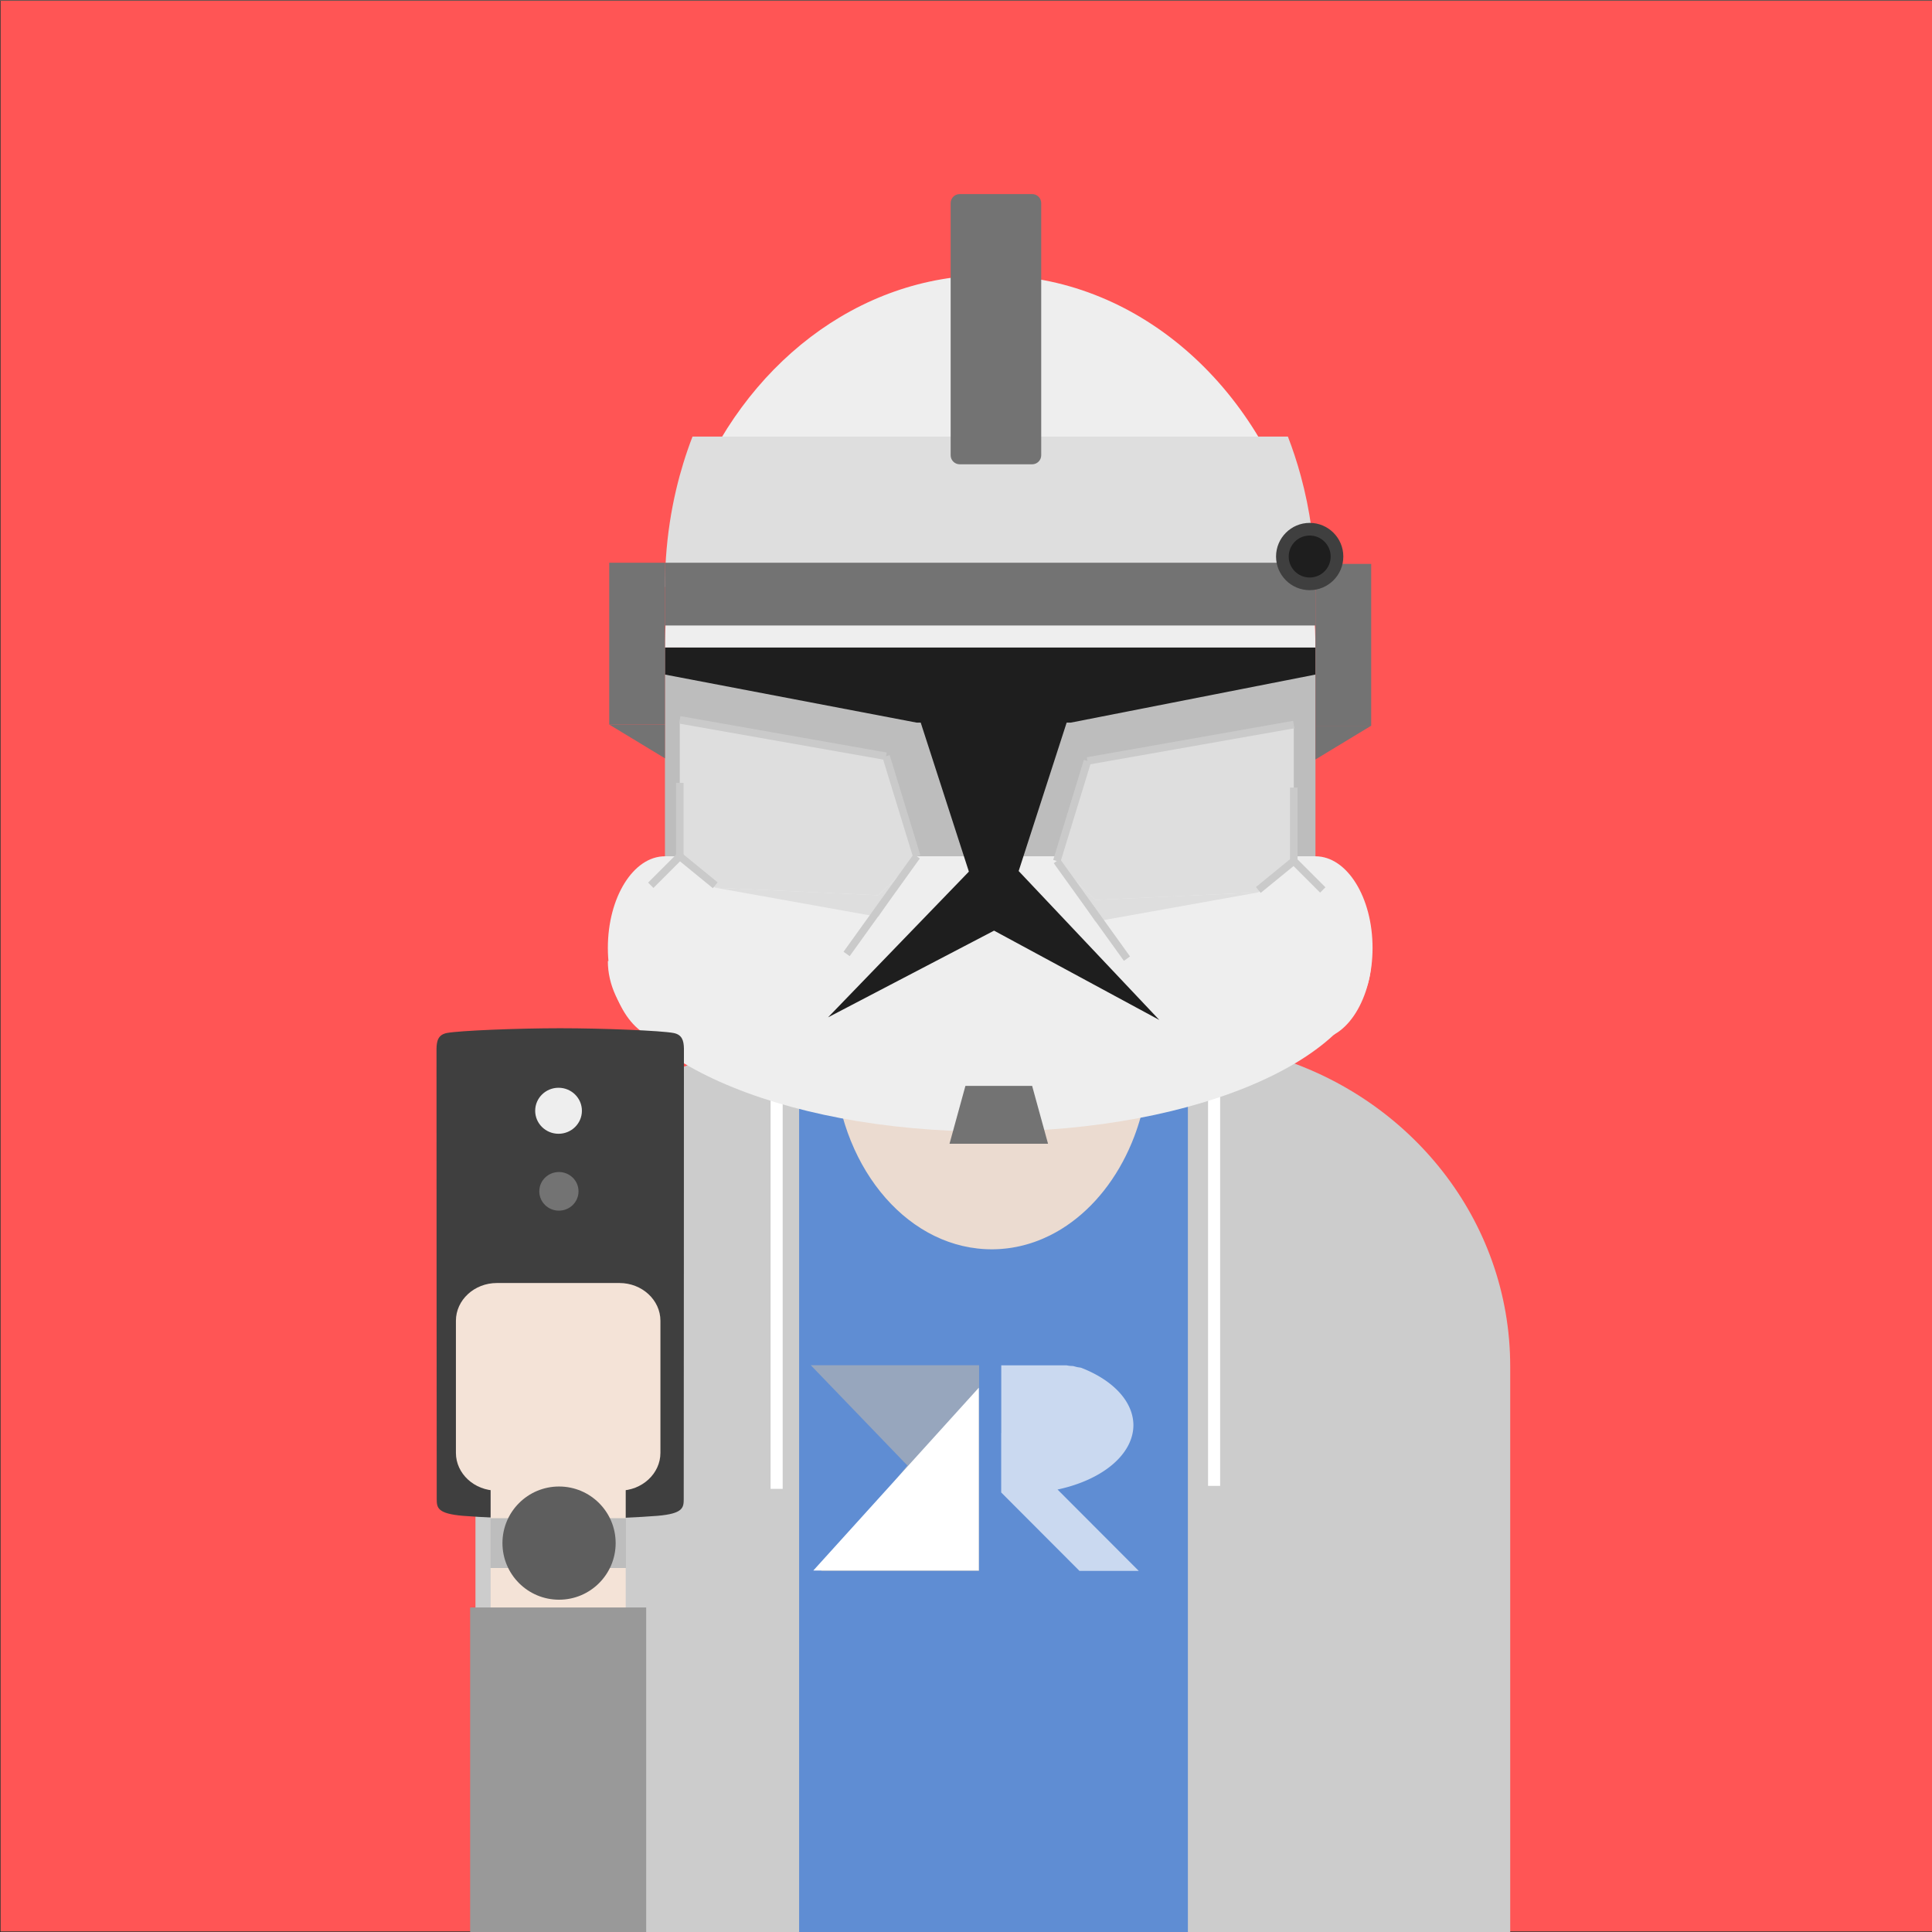 <?xml version="1.0" encoding="UTF-8" standalone="no"?>
<!-- Created with Inkscape (http://www.inkscape.org/) -->

<svg
   xmlns:dc="http://purl.org/dc/elements/1.1/"
   xmlns:cc="http://creativecommons.org/ns#"
   xmlns:rdf="http://www.w3.org/1999/02/22-rdf-syntax-ns#"
   xmlns:svg="http://www.w3.org/2000/svg"
   xmlns="http://www.w3.org/2000/svg"
   xmlns:xlink="http://www.w3.org/1999/xlink"
   xmlns:sodipodi="http://sodipodi.sourceforge.net/DTD/sodipodi-0.dtd"
   xmlns:inkscape="http://www.inkscape.org/namespaces/inkscape"
   width="2560pt"
   height="2560pt"
   viewBox="0 0 3200 3200"
   id="svg2"
   version="1.1"
   inkscape:version="0.91 r13725"
   sodipodi:docname="md_avatar_stormtrooper.svg"
   inkscape:export-filename="/home/sec/Pictures/md_avatar.svg.png"
   inkscape:export-xdpi="96"
   inkscape:export-ydpi="96">
  <sodipodi:namedview
     id="base"
     pagecolor="#ffffff"
     bordercolor="#666666"
     borderopacity="1.0"
     inkscape:pageopacity="0.0"
     inkscape:pageshadow="2"
     inkscape:zoom="0.16"
     inkscape:cx="1455.9535"
     inkscape:cy="1705.7038"
     inkscape:document-units="px"
     inkscape:current-layer="layer1"
     showgrid="false"
     units="pt"
     inkscape:window-width="1366"
     inkscape:window-height="712"
     inkscape:window-x="0"
     inkscape:window-y="28"
     inkscape:window-maximized="1" />
  <defs
     id="defs4">
    <mask
       id="mask1">
      <g
         id="g260"
         filter="url(#alpha)">
        <rect
           id="rect262"
           style="fill:rgb(0%,0%,0%);fill-opacity:0.07;stroke:none;"
           height="10000"
           width="10000"
           y="0"
           x="0" />
      </g>
    </mask>
    <filter
       height="100%"
       width="100%"
       y="0%"
       x="0%"
       filterUnits="objectBoundingBox"
       id="alpha">
      <feColorMatrix
         id="feColorMatrix234"
         values="0 0 0 0 1 0 0 0 0 1 0 0 0 0 1 0 0 0 1 0"
         in="SourceGraphic"
         type="matrix" />
    </filter>
    <clipPath
       id="clip4">
      <rect
         id="rect271"
         height="421"
         width="420" />
    </clipPath>
    <clipPath
       id="clip5">
      <path
         id="path265"
         d="M 0.859 157 L 419.301 157 L 419.301 420.262 L 0.859 420.262 Z M 0.859 157 " />
    </clipPath>
    <clipPath
       id="clip6">
      <path
         id="path268"
         d="M 0.859 0.809 L 419.301 0.809 L 419.301 158 L 0.859 158 Z M 0.859 0.809 " />
    </clipPath>
    <mask
       id="mask1-8">
      <g
         id="g260-8"
         filter="url(#alpha)"
         style="filter:url(#alpha-8)">
        <rect
           id="rect262-6"
           style="fill:rgb(0%,0%,0%);fill-opacity:0.07;stroke:none;"
           height="10000"
           width="10000"
           y="0"
           x="0" />
      </g>
    </mask>
    <filter
       height="100%"
       width="100%"
       y="0%"
       x="0%"
       filterUnits="objectBoundingBox"
       id="alpha-8">
      <feColorMatrix
         id="feColorMatrix234-4"
         values="0 0 0 0 1 0 0 0 0 1 0 0 0 0 1 0 0 0 1 0"
         in="SourceGraphic"
         type="matrix" />
    </filter>
    <clipPath
       id="clip4-5">
      <rect
         id="rect271-2"
         height="421"
         width="420" />
    </clipPath>
    <clipPath
       id="clip5-9">
      <path
         id="path265-1"
         d="M 0.859 157 L 419.301 157 L 419.301 420.262 L 0.859 420.262 Z M 0.859 157 " />
    </clipPath>
    <clipPath
       id="clip6-4">
      <path
         id="path268-7"
         d="M 0.859 0.809 L 419.301 0.809 L 419.301 158 L 0.859 158 Z M 0.859 0.809 " />
    </clipPath>
    <mask
       id="mask1-2">
      <g
         id="g260-5"
         style="filter:url(#alpha-3)">
        <rect
           id="rect262-0"
           style="fill:#000000;fill-opacity:0.07;stroke:none"
           height="10000"
           width="10000"
           y="0"
           x="0" />
      </g>
    </mask>
    <filter
       height="1"
       width="1"
       y="0"
       x="0"
       filterUnits="objectBoundingBox"
       id="alpha-3">
      <feColorMatrix
         id="feColorMatrix234-3"
         values="0 0 0 0 1 0 0 0 0 1 0 0 0 0 1 0 0 0 1 0"
         in="SourceGraphic"
         type="matrix" />
    </filter>
    <clipPath
       id="clip4-2">
      <rect
         id="rect271-1"
         height="421"
         width="420"
         x="0"
         y="0" />
    </clipPath>
    <clipPath
       id="clip5-2">
      <path
         id="path265-0"
         d="m 0.859,157 418.441,0 0,263.262 -418.441,0 z m 0,0"
         inkscape:connector-curvature="0" />
    </clipPath>
    <clipPath
       id="clip6-44">
      <path
         id="path268-0"
         d="m 0.859,0.809 418.441,0 0,157.191 -418.441,0 z m 0,0"
         inkscape:connector-curvature="0" />
    </clipPath>
    <clipPath
       clipPathUnits="userSpaceOnUse"
       id="clipPath5713">
      <rect
         style="opacity:1;fill:#ff5555;fill-opacity:1;stroke:#241f1c;stroke-width:0.929"
         id="rect5715"
         width="3203.391"
         height="3198.657"
         x="-0.036"
         y="-2146.795" />
    </clipPath>
    <clipPath
       clipPathUnits="userSpaceOnUse"
       id="clipPath5713-2">
      <rect
         style="opacity:1;fill:#ff5555;fill-opacity:1;stroke:#241f1c;stroke-width:0.929"
         id="rect5715-4"
         width="3203.391"
         height="3198.657"
         x="-0.036"
         y="-2146.795" />
    </clipPath>
    <clipPath
       id="clipPath5935"
       clipPathUnits="userSpaceOnUse">
      <rect
         style="opacity:1;fill:#ff5555;fill-opacity:1;stroke:#241f1c;stroke-width:0.887"
         id="rect5937"
         width="3203.391"
         height="2920.797"
         x="-0.036"
         y="-1934.585" />
    </clipPath>
    <clipPath
       clipPathUnits="userSpaceOnUse"
       id="clipPath6163">
      <rect
         style="opacity:1;fill:#ff5555;fill-opacity:1;stroke:#241f1c;stroke-width:0.929"
         id="rect6165"
         width="3203.391"
         height="3198.657"
         x="-0.036"
         y="-2146.795" />
    </clipPath>
    <clipPath
       id="clipPath5935-9"
       clipPathUnits="userSpaceOnUse">
      <rect
         style="opacity:1;fill:#ff5555;fill-opacity:1;stroke:#241f1c;stroke-width:0.887"
         id="rect5937-4"
         width="3203.391"
         height="2920.797"
         x="-0.036"
         y="-1934.585" />
    </clipPath>
    <clipPath
       clipPathUnits="userSpaceOnUse"
       id="clipPath6234">
      <rect
         style="opacity:1;fill:#ff5555;fill-opacity:1;stroke:#241f1c;stroke-width:0.53"
         id="rect6236"
         width="1885.946"
         height="1771.365"
         x="-392.575"
         y="-785.43" />
    </clipPath>
    <clipPath
       clipPathUnits="userSpaceOnUse"
       id="clipPath6240">
      <rect
         style="opacity:1;fill:#ff5555;fill-opacity:1;stroke:#241f1c;stroke-width:0.245"
         id="rect6242"
         width="872.353"
         height="819.354"
         x="445.306"
         y="78.855" />
    </clipPath>
    <clipPath
       clipPathUnits="userSpaceOnUse"
       id="clipPath6240-0">
      <rect
         style="opacity:1;fill:#ff5555;fill-opacity:1;stroke:#241f1c;stroke-width:0.245"
         id="rect6242-2"
         width="872.353"
         height="819.354"
         x="445.306"
         y="78.855" />
    </clipPath>
  </defs>
  <g
     transform="translate(0,2147.637)"
     id="layer1"
     inkscape:groupmode="layer"
     inkscape:label="Layer 1">
    <g
       transform="matrix(0.962,0,0,0.99,-929.277,247.034)"
       id="g4511">
      <path
         inkscape:connector-curvature="0"
         id="path853"
         d="m 2588.582,-1289.846 c -12.925,103.623 -140.569,173.032 -285.361,155.2 -51.684,-6.362 -82.298,-102.568 -69.442,-216.309 0.206,-1.826 0.418,-3.647 0.649,-5.478 2.35,-18.794 28.888,-33.018 71.167,-41.421 50.657,-10.083 123.889,-11.846 205.183,-3.15 5.659,0.586 11.361,1.24 17.094,1.958 8.893,1.094 17.148,4.297 24.537,9.229 18.357,12.271 31.38,35.156 35.712,62.608 1.834,11.768 2.089,24.39 0.462,37.363 m 31.385,-41.709 c -4.085,-34.79 -19.886,-64.053 -42.732,-79.311 -8.672,-5.791 -18.357,-9.56 -28.814,-10.845 -6.239,-0.776 -12.438,-1.484 -18.603,-2.163 -117.615,-12.705 -221.018,-6.826 -278.44,13.008 -28.46,9.829 -45.617,23.091 -47.638,39.214 -0.865,6.958 -1.603,13.857 -2.188,20.698 -11.091,127.285 24.448,232.612 82.981,239.8 170.071,20.957 319.996,-60.576 335.188,-182.285 1.637,-13.135 1.652,-25.972 0.246,-38.115"
         style="fill:#241f1c;fill-opacity:1;fill-rule:nonzero;stroke:#241f1c" />
      <path
         inkscape:connector-curvature="0"
         id="path855"
         d="m 3021.244,-1134.646 c -144.778,17.832 -272.422,-51.577 -285.362,-155.186 -1.617,-12.988 -1.357,-25.61 0.477,-37.378 4.316,-27.451 17.345,-50.337 35.711,-62.593 7.384,-4.932 15.629,-8.14 24.532,-9.243 5.737,-0.708 11.435,-1.362 17.089,-1.958 90.66,-9.692 171.291,-6.396 221.766,6.963 32.555,8.608 52.55,21.411 54.58,37.617 0.113,0.923 0.221,1.836 0.329,2.759 13.662,114.922 -17.01,212.608 -69.122,219.019 m 101.436,-219.019 c -0.541,-5.952 -1.19,-11.953 -1.947,-17.988 -2.202,-17.651 -22.6,-31.875 -56.084,-41.924 -58.523,-17.549 -157.073,-22.349 -268.509,-10.43 -6.642,0.689 -13.348,1.455 -20.083,2.295 -10.447,1.284 -20.142,5.054 -28.814,10.845 -21.562,14.409 -36.877,41.289 -41.95,73.54 -2.153,13.823 -2.458,28.643 -0.551,43.887 15.191,121.709 165.116,203.242 335.202,182.29 58.96,-7.241 94.558,-114.014 82.735,-242.515"
         style="fill:#241f1c;fill-opacity:1;fill-rule:nonzero;stroke:#241f1c" />
      <path
         inkscape:connector-curvature="0"
         id="path857"
         d="m 2796.135,-1403.967 -266.316,0 0,-19.722 266.316,0 z m 0,0"
         style="fill:#241f1c;fill-opacity:1;fill-rule:nonzero;stroke:#241f1c" />
      <path
         inkscape:connector-curvature="0"
         id="path859"
         d="m 2746.788,-1398.068 c -21.946,13.816 -37.966,40.28 -43.903,72.373 -9.457,-13.564 -23.5,-22.294 -39.368,-22.72 -18.709,-0.502 -35.547,9.87 -46.097,26.209 -3.135,-34.892 -18.16,-64.568 -40.578,-80.424 z m 0,0"
         style="fill:#241f1c;fill-opacity:1;fill-rule:nonzero;stroke:#241f1c;stroke-width:12.543;stroke-linecap:butt;stroke-linejoin:miter;stroke-miterlimit:10;stroke-opacity:1" />
      <path
         inkscape:connector-curvature="0"
         id="path861"
         d="m 2619.962,-1331.55 c -6.534,10.742 -10.373,23.892 -10.373,38.115"
         style="fill:#241f1c;stroke:#241f1c;stroke-width:12.543;stroke-linecap:butt;stroke-linejoin:miter;stroke-miterlimit:10;stroke-opacity:1" />
      <path
         inkscape:connector-curvature="0"
         id="path863"
         d="m 2719.157,-1293.435 c 0,-16.899 -5.231,-32.29 -13.859,-43.897"
         style="fill:#241f1c;stroke:#241f1c;stroke-width:12.543;stroke-linecap:butt;stroke-linejoin:miter;stroke-miterlimit:10;stroke-opacity:1" />
      <path
         inkscape:connector-curvature="0"
         id="path865"
         d="m 2305.566,-1412.837 0,13 c -47.481,8.395 -77.284,22.605 -79.923,41.38 -0.26,1.834 -0.497,3.654 -0.729,5.473 l -57.397,0 0,-59.853 z m 0,0"
         style="fill:#241f1c;fill-opacity:1;fill-rule:nonzero;stroke:#241f1c;stroke-width:1.059" />
      <path
         inkscape:connector-curvature="0"
         id="path867"
         d="m 3158.367,-1415.572 0,59.907 -68.001,0 c -0.108,-0.923 -0.216,-1.836 -0.329,-2.759 -2.03,-16.201 -22.025,-29.004 -54.58,-37.617 l 0,-19.531 z m 0,0"
         style="fill:#241f1c;fill-opacity:1;fill-rule:nonzero;stroke:#241f1c" />
    </g>
    <path
       style="fill:#483e37;fill-opacity:1;fill-rule:nonzero;stroke:none"
       d="m 1153.474,-1045.79 c 10.018,19.502 18.214,52.334 18.214,72.959 l 0,217.602 c 0,20.625 -6.404,21.182 -14.222,1.235 l -73.264,-186.826 c -7.817,-19.946 -10.885,-52.993 -6.812,-73.438 l 18.382,-92.295 c 4.073,-20.444 15.599,-21.216 25.616,-1.714 z m 0,0"
       id="path449"
       inkscape:connector-curvature="0" />
    <path
       style="fill:#483e37;fill-opacity:1;fill-rule:nonzero;stroke:none"
       d="m 1349.379,-1180.112 c 8.456,13.225 15.373,11.217 15.373,-4.462 l 0,-128.478 c 0,-15.679 9.261,-37.423 20.579,-48.321 l 54.504,-52.474 c 11.322,-10.894 33.459,-19.81 49.201,-19.81 l 89.591,0 c 15.742,0 40.484,4.992 54.981,11.098 l 298.63,125.75 c 14.501,6.106 32.27,22.501 39.493,36.432 l 156.23,301.465 c 7.223,13.934 13.129,12.505 13.129,-3.174 l 0,-369.091 c 0,-15.679 -4.897,-40.374 -10.882,-54.876 l -106.675,-258.482 c -5.985,-14.502 -23.169,-30.211 -38.188,-34.906 l -253.215,-79.215 c -15.019,-4.699 -39.411,-4.165 -54.206,1.192 l -286.268,103.579 c -14.799,5.356 -30.865,21.941 -35.71,36.859 l -87.493,269.421 c -4.845,14.918 -1.889,37.943 6.563,51.172 z m 0,0"
       id="path445"
       inkscape:connector-curvature="0" />
    <path
       style="fill:#483e37;fill-opacity:1;fill-rule:nonzero;stroke:none"
       d="m 1913.045,-1581.584 -854.403,711.087 -0.02,-0.064 c -6.074,-24.301 -11.231,-48.553 -15.492,-72.709 l -9e-4,-0.014 c -4.123,-23.245 -7.41,-46.38 -9.874,-69.36 l 0,-0.015 c -1.106,-10.2 -2.043,-20.364 -2.822,-30.502 -0.679,-8.868 -1.227,-17.688 -1.677,-26.483 l -10e-4,-0.015 c -1.006,-19.98 -1.402,-39.806 -1.182,-59.411 3.179,-289.998 138.199,-534.961 361.375,-606.489 176.529,-56.578 369.065,7.89 524.107,153.972"
       id="path847"
       inkscape:connector-curvature="0" />
    <path
       style="fill:#483e37;fill-opacity:1;fill-rule:nonzero;stroke:none"
       d="m 2131.419,-1346.021 c 9.956,18.061 18.105,49.717 18.105,70.342 l 0,163.174 c 0,20.625 -6.548,21.943 -14.546,2.935 l -59.761,-141.987 c -7.998,-19.009 -11.016,-51.065 -6.704,-71.231 l 13.32,-62.295 c 4.312,-20.171 15.986,-21.895 25.942,-3.833 z m 0,0"
       id="path447"
       inkscape:connector-curvature="0" />
    <path
       style="fill:#483e37;fill-opacity:1;fill-rule:nonzero;stroke:none"
       d="m 2048.536,-1401.719 -740.173,405.204 -0.013,-0.052 c -4.091,-19.628 -7.417,-39.064 -9.998,-58.278 l -0.01,-0.015 c -2.506,-18.497 -4.317,-36.769 -5.456,-54.791 l 0,-0.012 c -0.515,-7.997 -0.886,-15.949 -1.132,-23.845 -0.211,-6.911 -0.317,-13.767 -0.333,-20.578 l -0.01,-0.015 c -0.04,-15.48 0.424,-30.743 1.387,-45.739 14.244,-221.809 136.51,-387.495 325.284,-405.773 149.319,-14.463 307.13,66.502 430.445,203.892"
       id="path849"
       inkscape:connector-curvature="0" />
    <path
       style="fill:#483e37;fill-opacity:1;fill-rule:nonzero;stroke:none"
       d="m 1905.452,-1540.687 -923.964,431.023 -0.005,-0.061 c -0.271,-22.635 0.276,-45.017 1.612,-67.117 l 0.002,-0.012 c 1.267,-21.274 3.262,-42.257 5.966,-62.924 l -10e-4,-0.014 c 1.194,-9.173 2.528,-18.285 4,-27.333 1.29,-7.912 2.684,-15.759 4.171,-23.552 l -5.9e-4,-0.014 c 3.376,-17.713 7.274,-35.159 11.68,-52.27 65.084,-253.128 239.544,-437.294 456.386,-449.912 171.522,-9.978 331.521,89.587 440.161,252.182"
       id="path851"
       inkscape:connector-curvature="0" />
    <path
       style="fill:#483e37;fill-opacity:1;fill-rule:nonzero;stroke:none"
       d="m 2093.633,-1063.642 c 9.956,18.061 18.105,49.717 18.105,70.342 l 0,163.174 c 0,20.625 -6.548,21.943 -14.546,2.935 l -59.761,-141.987 c -7.998,-19.009 -11.016,-51.065 -6.704,-71.231 l 13.32,-62.295 c 4.312,-20.171 15.986,-21.895 25.942,-3.833 z m 0,0"
       id="path447-8"
       inkscape:connector-curvature="0" />
    <path
       inkscape:transform-center-y="-183.27793"
       inkscape:transform-center-x="-399.72762"
       style="fill:#483e37;fill-opacity:1;fill-rule:nonzero;stroke:none"
       d="m 1171.078,-973.984 c -28.606,47.958 -44.971,112.935 -36.363,144.418 8.602,31.469 39.053,17.994 67.665,-29.95 l 63.262,-106.034 c 28.606,-47.959 44.972,-112.936 36.364,-144.419 -8.602,-31.468 -39.053,-17.994 -67.659,29.965 z m 0,0"
       id="path451"
       inkscape:connector-curvature="0" />
    <rect
       y="-2146.759"
       x="0.464"
       height="3198.657"
       width="3203.391"
       id="rect4579"
       style="opacity:1;fill:#ff5555;fill-opacity:1;stroke:#241f1c;stroke-width:0.929" />
    <path
       inkscape:connector-curvature="0"
       id="path601"
       d="m 2499.316,134.654 0,917.709 -1708.008,0 0,-917.709 c 0,-61.116 10.725,-119.84 30.506,-174.578 39.079,-108.175 113.48,-200.795 210.226,-265.558 33.797,-22.643 70.332,-41.872 109.034,-57.174 60.176,-23.791 125.587,-38.114 194.187,-40.967 8.487,-0.373 17.024,-0.542 25.613,-0.542 l 568.875,0 c 314.814,0 569.566,241.002 569.566,538.819"
       style="fill:#5f8dd3;fill-opacity:1;fill-rule:nonzero;stroke:none" />
    <g
       transform="matrix(1.001,0,0,1.25,-5355.238,-6611.167)"
       id="g6323"
       style="fill:#cccccc">
      <path
         style="fill:#cccccc;fill-opacity:1;fill-rule:nonzero;stroke:none"
         d="m 6599.855,4978.773 c 0.16,-87.449 182.527,-158.184 407.879,-158.184 l 0.316,0 c 225.309,0.07 407.555,70.836 407.555,158.293 l -815.43,0 z m 0,0"
         id="path1253"
         inkscape:connector-curvature="0" />
      <path
         style="fill:#cccccc;fill-opacity:1;fill-rule:nonzero;stroke:none"
         d="m 6341.32,6130.82 0,-2.969 M 6697.387,4951.293 c -8.461,0 -16.867,0.141 -25.215,0.434"
         id="path1255"
         inkscape:connector-curvature="0" />
      <path
         style="fill:#cccccc;fill-opacity:1;fill-rule:nonzero;stroke:none"
         d="m 6672.168,4951.727 0,1179.098 -535.547,0 0,-749.406 c 0,-48.785 10.566,-95.664 30.039,-139.363 38.473,-86.348 111.723,-160.289 206.976,-211.981 33.27,-18.078 69.238,-33.43 107.344,-45.645 59.246,-18.992 123.641,-30.426 191.188,-32.703"
         id="path1257"
         inkscape:connector-curvature="0" />
      <path
         style="fill:#cccccc;fill-opacity:1;fill-rule:nonzero;stroke:none"
         d="m 7644.918,6127.852 0,2.973 M 7315.438,4951.727 c -8.316,-0.297 -16.688,-0.434 -25.109,-0.434"
         id="path1259"
         inkscape:connector-curvature="0" />
      <path
         style="fill:#cccccc;fill-opacity:1;fill-rule:nonzero;stroke:none"
         d="m 7315.438,4951.727 0,1179.098 533.332,0 0,-749.406 c 0,-48.789 -10.52,-95.664 -29.918,-139.363 -38.309,-86.348 -111.254,-160.289 -206.113,-211.984 -33.137,-18.074 -68.953,-33.426 -106.902,-45.641 -59,-18.992 -123.129,-30.426 -190.398,-32.703"
         id="path1261"
         inkscape:connector-curvature="0" />
      <path
         style="fill:#cccccc;stroke:#ffffff;stroke-width:20;stroke-linecap:butt;stroke-linejoin:miter;stroke-miterlimit:10;stroke-opacity:1"
         d="m 6634.953,4955.039 0,588.613"
         id="path1263"
         inkscape:connector-curvature="0" />
      <path
         style="fill:#cccccc;stroke:#ffffff;stroke-width:20;stroke-linecap:butt;stroke-linejoin:miter;stroke-miterlimit:10;stroke-opacity:1"
         d="m 7358.816,4954.477 0,585.23"
         id="path1265"
         inkscape:connector-curvature="0" />
    </g>
    <g
       transform="matrix(0.533,0,0,0.533,729.874,56.279)"
       id="g4595">
      <path
         style="opacity:0.667;fill:#ffffff;fill-rule:evenodd;stroke:none;stroke-width:1.091px;stroke-linecap:butt;stroke-linejoin:miter;stroke-opacity:1"
         d="m 1742.101,107.835 0,210.723 -0.237,-0.237 0,184.546 0.237,0.237 0,0.237 a 353.986,212.555 0 0 0 0.142,0 l 242.866,243.329 184.219,0 -252.348,-252.83 A 353.986,212.555 0 0 0 2152.724,293.784 353.986,212.555 0 0 0 1990.012,115.387 c -0.414,0 -0.834,-0.237 -1.248,-0.284 -2.307,-0.403 -8.109,-1.16 -10.314,-1.634 -3.052,-0.639 -8.857,-2.297 -11.84,-3.121 -1.04,-0.237 -1.402,-0.237 -2.127,-0.332 -1.774,0 -3.55,-0.237 -5.319,-0.237 -4.743,-0.26 -9.45,-0.9 -14.107,-1.871 l -202.951,0 z"
         id="path3371"
         inkscape:connector-curvature="0"
         inkscape:export-xdpi="96"
         inkscape:export-ydpi="96" />
      <path
         style="opacity:0.667;fill:#b3b3b3;fill-rule:evenodd;stroke:none"
         d="m 1150.233,107.61 300.054,311.515 -268.231,327.99 491.129,0 0,-639.505 -522.953,0 z"
         id="rect3343-1"
         inkscape:connector-curvature="0"
         inkscape:export-xdpi="96"
         inkscape:export-ydpi="96" />
      <path
         style="opacity:1;fill:#ffffff;fill-rule:evenodd;stroke:none"
         d="m 1672.32,177.427 -511.751,565.31 -2.517,2.813 514.269,0 0,-568.122 z"
         id="rect3343-1-9"
         inkscape:connector-curvature="0" />
    </g>
    <path
       d="m 1903.94,-404.895 -523.013,0 0,-195.83 523.013,0 z m 0,0 m 0.185,-1.776 c -0.013,20.605 -1.524,40.757 -4.409,60.303 -0.576,3.897 -1.216,7.788 -1.904,11.65 -4.351,24.429 -10.879,47.837 -19.292,69.878 -1.338,3.477 -2.71,6.929 -4.126,10.342 -24.189,57.974 -61.777,105.723 -107.598,136.807 -2.7,1.821 -5.425,3.599 -8.174,5.308 -1.841,1.138 -3.677,2.251 -5.542,3.34 -1.86,1.089 -3.726,2.153 -5.61,3.188 -1.875,1.035 -3.779,2.051 -5.679,3.027 -0.952,0.488 -1.914,0.962 -2.861,1.45 -3.838,1.9 -7.715,3.701 -11.641,5.376 -0.977,0.425 -1.953,0.835 -2.939,1.235 -0.986,0.415 -1.973,0.815 -2.964,1.201 -0.986,0.386 -1.973,0.776 -2.974,1.152 -1.001,0.371 -2.002,0.747 -3.003,1.108 -0.996,0.366 -1.997,0.728 -2.998,1.065 -1.016,0.351 -2.012,0.703 -3.027,1.025 -1.011,0.337 -2.026,0.664 -3.037,0.977 -0.81,0.264 -1.636,0.513 -2.451,0.752 -0.151,0.049 -0.312,0.098 -0.464,0.137 -0.225,0.074 -0.464,0.137 -0.689,0.21 -0.835,0.254 -1.675,0.488 -2.51,0.728 -1.025,0.288 -2.051,0.576 -3.091,0.85 -0.986,0.264 -1.973,0.513 -2.974,0.771 -0.039,0.02 -0.074,0.02 -0.113,0.029 -1.025,0.249 -2.065,0.498 -3.101,0.747 -0.029,0.015 -0.064,0.015 -0.087,0.025 -2.051,0.478 -4.101,0.928 -6.162,1.343 -1.055,0.21 -2.1,0.425 -3.154,0.61 -1.05,0.2 -2.1,0.391 -3.149,0.576 -1.05,0.176 -2.114,0.347 -3.164,0.513 -1.06,0.161 -2.124,0.322 -3.188,0.474 -1.06,0.151 -2.124,0.288 -3.188,0.425 -1.06,0.137 -2.124,0.264 -3.198,0.376 -2.075,0.225 -4.151,0.425 -6.24,0.601 -0.064,0 -0.137,0.013 -0.2,0.013 -1.074,0.077 -2.163,0.166 -3.237,0.23 -0.986,0.059 -1.963,0.122 -2.949,0.161 -0.366,0.024 -0.713,0.039 -1.065,0.049 -0.488,0.025 -0.962,0.049 -1.45,0.064 -0.474,0.013 -0.962,0.039 -1.45,0.049 -0.962,0.039 -1.938,0.064 -2.915,0.074 -1.177,0.015 -2.349,0.024 -3.535,0.024 l -0.2,0 c -0.801,0 -1.601,0 -2.402,-0.013 -0.122,0 -0.264,0 -0.386,-0.015 -0.474,0 -0.952,-0.013 -1.44,-0.025 -1.226,-0.025 -2.461,-0.059 -3.687,-0.113 l -0.151,0 c -0.249,-0.013 -0.498,-0.013 -0.747,-0.039 -1.279,-0.034 -2.539,-0.113 -3.804,-0.186 -0.312,-0.013 -0.625,-0.024 -0.938,-0.049 -0.151,-0.015 -0.298,-0.025 -0.449,-0.039 -0.151,-0.013 -0.288,-0.013 -0.44,-0.025 -0.786,-0.049 -1.562,-0.113 -2.349,-0.176 -2.124,-0.161 -4.253,-0.361 -6.377,-0.61 -133.667,-14.756 -238.286,-155.425 -238.325,-327.109 l 0,-0.087 523.013,0 0.074,0.087 z m 0,0"
       style="fill:#f4e3d7;fill-opacity:1;fill-rule:nonzero;stroke:none"
       id="path605" />
    <use
       xlink:href="#surface855"
       transform="matrix(1.25,0,0,1.25,1379.834,-603.736)"
       mask="url(#mask1-2)"
       id="use607"
       x="0"
       y="0"
       width="100%"
       height="100%" />
    <g
       transform="translate(-2.276,-0.895)"
       style="fill:#808080;fill-opacity:0.075"
       id="g4575">
      <path
         inkscape:connector-curvature="0"
         id="path603-6"
         d="m 1906.145,-405.452 c -0.013,20.605 -1.524,40.757 -4.409,60.303 -0.576,3.897 -1.216,7.788 -1.904,11.65 -4.351,24.429 -10.879,47.837 -19.292,69.878 -1.338,3.477 -2.71,6.929 -4.126,10.342 -24.189,57.974 -61.777,105.723 -107.598,136.807 -2.7,1.821 -5.425,3.599 -8.174,5.308 -1.841,1.138 -3.677,2.251 -5.542,3.34 -1.86,1.089 -3.726,2.153 -5.61,3.188 -1.875,1.035 -3.779,2.051 -5.679,3.027 -0.952,0.488 -1.914,0.962 -2.861,1.45 -3.838,1.899 -7.715,3.701 -11.641,5.376 -0.977,0.425 -1.953,0.835 -2.939,1.235 -0.986,0.415 -1.973,0.815 -2.964,1.201 -0.986,0.386 -1.973,0.776 -2.974,1.152 -1.001,0.371 -2.002,0.747 -3.003,1.108 -0.996,0.366 -1.997,0.728 -2.998,1.065 -1.016,0.351 -2.012,0.703 -3.027,1.025 -1.011,0.337 -2.026,0.664 -3.037,0.977 -0.81,0.264 -1.636,0.513 -2.451,0.752 -0.151,0.049 -0.312,0.097 -0.464,0.137 -0.225,0.074 -0.464,0.137 -0.689,0.21 -0.835,0.254 -1.675,0.488 -2.51,0.728 -1.025,0.288 -2.051,0.576 -3.091,0.85 -0.986,0.264 -1.973,0.513 -2.974,0.771 -0.039,0.02 -0.074,0.02 -0.113,0.029 -1.025,0.249 -2.065,0.498 -3.101,0.747 -0.029,0.015 -0.064,0.015 -0.087,0.025 -2.051,0.478 -4.101,0.928 -6.162,1.343 -1.055,0.21 -2.1,0.425 -3.154,0.61 -1.05,0.2 -2.1,0.391 -3.149,0.576 -1.05,0.176 -2.114,0.347 -3.164,0.513 -1.06,0.161 -2.124,0.322 -3.188,0.474 -1.06,0.151 -2.124,0.288 -3.188,0.425 -1.06,0.137 -2.124,0.264 -3.198,0.376 -2.075,0.225 -4.151,0.425 -6.24,0.601 -0.064,0 -0.137,0.013 -0.2,0.013 -1.074,0.077 -2.163,0.166 -3.237,0.23 -0.986,0.059 -1.963,0.122 -2.949,0.161 -0.366,0.024 -0.713,0.039 -1.065,0.049 -0.488,0.025 -0.962,0.049 -1.45,0.064 -0.474,0.013 -0.962,0.039 -1.45,0.049 -0.962,0.039 -1.938,0.064 -2.915,0.074 -1.177,0.015 -2.349,0.024 -3.535,0.024 l -0.2,0 c -0.801,0 -1.601,0 -2.402,-0.013 -0.122,0 -0.264,0 -0.386,-0.015 -0.474,0 -0.952,-0.012 -1.44,-0.025 -1.226,-0.025 -2.461,-0.059 -3.687,-0.113 l -0.151,0 c -0.249,-0.013 -0.498,-0.013 -0.747,-0.039 -1.279,-0.034 -2.539,-0.113 -3.804,-0.186 -0.312,-0.013 -0.625,-0.024 -0.938,-0.049 -0.151,-0.015 -0.298,-0.025 -0.449,-0.039 -0.151,-0.013 -0.288,-0.013 -0.44,-0.025 -0.786,-0.049 -1.562,-0.113 -2.349,-0.176 -2.124,-0.161 -4.253,-0.361 -6.377,-0.61 -133.667,-14.757 -238.286,-155.426 -238.325,-327.11 l 0,-0.088 523.013,0 0.074,0.088 z m 0,0"
         style="fill:#808080;fill-opacity:0.075;fill-rule:nonzero;stroke:none" />
      <path
         inkscape:connector-curvature="0"
         id="path605-3"
         d="m 1905.959,-405.677 -523.013,0 0,-195.83 523.013,0 z m 0,0"
         style="fill:#808080;fill-opacity:0.075;fill-rule:nonzero;stroke:none" />
    </g>
    <path
       style="fill:#f4e3d7;fill-opacity:1;fill-rule:nonzero;stroke:none"
       d="m 2085.63,-1033.582 c 0,0.745 0,1.505 -0.012,2.251 -0.108,45.794 -3.782,90.444 -10.639,133.396 0,0.024 -0.015,0.039 -0.015,0.064 -26.982,169.147 -103.373,312.438 -207.032,399.077 -0.066,0.078 -0.131,0.143 -0.206,0.192 l 0,0.013 -0.015,-0.013 c -67.345,56.257 -146.206,88.598 -230.489,88.598 -68.151,0 -132.75,-21.143 -190.59,-58.977 -13.751,-8.987 -27.127,-18.932 -40.072,-29.76 -0.056,-0.039 -0.099,-0.074 -0.155,-0.138 -95.321,-79.715 -167.573,-207.351 -199.533,-358.948 -0.013,-0.013 -0.013,-0.025 -0.013,-0.034 l 0,-0.039 c -6.144,-29.153 -10.808,-59.204 -13.831,-89.975 l 0,-0.034 c -2.779,-28.008 -4.213,-56.603 -4.213,-85.672 0,-16.133 0.445,-32.148 1.312,-47.981 l 0,-0.05 c 1.092,-19.904 2.859,-39.541 5.263,-58.893 l 0,-0.013 c 2.301,-18.631 5.216,-36.965 8.69,-54.984 l 0,-0.015 c 1.542,-8 3.196,-15.936 4.963,-23.808 1.542,-6.885 3.173,-13.71 4.884,-20.486 l 0,-0.013 c 3.871,-15.393 8.169,-30.52 12.879,-45.326 69.538,-219.092 227.133,-372.002 410.412,-372.002 201.135,0 371.333,184.16 428.18,437.823 12.706,56.701 19.755,116.858 20.205,179.22 l 0,0.065 c 0.012,2.147 0.019,4.299 0.019,6.455"
       id="path609"
       inkscape:connector-curvature="0" />
    <g
       transform="matrix(1.25,0,0,1.25,-5636.1,-4306.025)"
       id="g6500">
      <path
         style="fill:#eeeeee;fill-opacity:1;fill-rule:nonzero;stroke:none"
         d="m 5389.984,2584.734 c 0,-12.77 0.426,-25.441 1.266,-37.973 l 0,-0.039 c 1.047,-15.75 2.742,-31.289 5.051,-46.598 l 0,-0.012 c 2.219,-14.738 5.016,-29.25 8.355,-43.512 l 0,-0.01 c 1.48,-6.332 3.074,-12.609 4.77,-18.84 1.484,-5.449 3.051,-10.852 4.695,-16.211 l 0,-0.01 c 3.719,-12.184 7.852,-24.152 12.379,-35.871 66.836,-173.371 218.301,-294.371 394.453,-294.371 193.309,0 356.891,145.73 411.527,346.461 12.207,44.871 18.984,92.469 19.414,141.82 l 0,0.051 c 0.016,1.699 0.023,3.398 0.023,5.109 0,0.59 0,1.188 -0.01,1.777"
         id="path1425"
         inkscape:connector-curvature="0" />
      <path
         style="fill:#bdbdbd;fill-opacity:1;fill-rule:nonzero;stroke:none"
         d="m 6251.918,2872.836 -861.934,0 0,-288.101 861.934,0 z m 0,0"
         id="path1427"
         inkscape:connector-curvature="0" />
      <path
         style="fill:#1e1e1e;fill-opacity:1;fill-rule:nonzero;stroke:none"
         d="m 6251.918,2584.734 0,35.82 -324.297,63.684 -204,0 -333.633,-63.684 0,-35.82 z m 0,0"
         id="path1429"
         inkscape:connector-curvature="0" />
      <path
         style="fill:#737373;fill-opacity:1;fill-rule:nonzero;stroke:none"
         d="m 6325.777,2688.328 -73.855,0 0,-214.422 73.855,0 z m 0,0"
         id="path1431"
         inkscape:connector-curvature="0" />
      <path
         style="fill:#737373;fill-opacity:1;fill-rule:nonzero;stroke:none"
         d="m 6325.777,2688.328 -73.855,44.734 0,-44.734 z m 0,0"
         id="path1433"
         inkscape:connector-curvature="0" />
      <path
         style="fill:#dedede;fill-opacity:1;fill-rule:nonzero;stroke:none"
         d="m 6251.918,2504.262 c 0,0.59 0,1.191 -0.01,1.781 l -861.922,-1.781 c 0,-12.77 0.422,-25.441 1.262,-37.969 l 0,-0.039 c 1.051,-15.75 2.738,-31.293 5.051,-46.602 l 0,-0.012 c 2.219,-14.738 5.019,-29.25 8.359,-43.508 l 0,-0.012 c 1.48,-6.328 3.07,-12.609 4.769,-18.84 1.48,-5.449 3.051,-10.848 4.691,-16.207 l 0,-0.012 c 3.719,-12.18 7.848,-24.152 12.379,-35.871 l 788.898,0 c 6.52,16.891 12.23,34.27 17.082,52.09 12.211,44.871 18.98,92.473 19.418,141.82 l 0,0.051 c 0.012,1.699 0.02,3.398 0.02,5.109"
         id="path1435"
         inkscape:connector-curvature="0" />
      <path
         style="fill:#737373;fill-opacity:1;fill-rule:nonzero;stroke:none"
         d="m 5888.547,2329.926 c 0,6.629 -5.371,12 -12,12 l -96.012,0 c -6.629,0 -12,-5.371 -12,-12 l 0,-334.062 c 0,-6.625 5.371,-12 12,-12 l 96.012,0 c 6.629,0 12,5.375 12,12 z m 0,0"
         id="path1437"
         inkscape:connector-curvature="0" />
      <path
         style="fill:#737373;fill-opacity:1;fill-rule:nonzero;stroke:none"
         d="m 5316.129,2686.789 73.856,0 0,-214.418 -73.856,0 z m 0,0"
         id="path1439"
         inkscape:connector-curvature="0" />
      <path
         style="fill:#737373;fill-opacity:1;fill-rule:nonzero;stroke:none"
         d="m 5316.129,2686.789 73.856,44.738 0,-44.738 z m 0,0"
         id="path1441"
         inkscape:connector-curvature="0" />
      <path
         style="fill:#737373;fill-opacity:1;fill-rule:nonzero;stroke:none"
         d="m 6251.906,2555.516 -861.922,0 0,-83.144 861.922,0 z m 0,0"
         id="path1443"
         inkscape:connector-curvature="0" />
      <path
         style="fill:#eeeeee;fill-opacity:1;fill-rule:nonzero;stroke:none"
         d="m 6327.582,2982.742 c 0,67.113 -33.844,121.41 -75.66,121.41 l -861.934,0 c -41.828,0 -75.668,-54.297 -75.668,-121.41 0,-67.098 33.84,-121.406 75.668,-121.406 l 861.922,0 c 41.82,0 75.672,54.309 75.672,121.406"
         id="path1445"
         inkscape:connector-curvature="0" />
      <path
         style="fill:#eeeeee;fill-opacity:1;fill-rule:nonzero;stroke:none"
         d="m 6325.777,3000.152 c 0,124.918 -226.195,226 -505.726,226 -279.535,0 -505.731,-101.082 -505.731,-226 z m 0,0"
         id="path1447"
         inkscape:connector-curvature="0" />
      <path
         style="fill:#1e1e1e;fill-opacity:1;fill-rule:nonzero;stroke:none"
         d="m 5927.512,2667.953 -70.543,218.199 -62.809,0 -70.539,-218.199 z m 0,0"
         id="path1449"
         inkscape:connector-curvature="0" />
      <path
         style="fill:#1e1e1e;fill-opacity:1;fill-rule:nonzero;stroke:none"
         d="m 6045.035,3078.219 -218.977,-118.352 -219.965,114.879 187.672,-194.203 64.574,0 z m 0,0"
         id="path1451"
         inkscape:connector-curvature="0" />
      <path
         style="fill:#dedede;fill-opacity:1;fill-rule:nonzero;stroke:none"
         d="m 5723.621,2864.531 -50.949,48.418 -216.051,-10.008 -47,-38.41 0,-180.77 273.359,48.219 z m 0,0"
         id="path1453"
         inkscape:connector-curvature="0" />
      <path
         style="fill:#dedede;fill-opacity:1;fill-rule:nonzero;stroke:none"
         d="m 5723.621,2864.531 -50.949,77.109 -216.051,-38.699 216.051,10.008 z m 0,0"
         id="path1455"
         inkscape:connector-curvature="0" />
      <path
         style="fill:none;stroke:#cacaca;stroke-width:10;stroke-linecap:butt;stroke-linejoin:miter;stroke-miterlimit:10;stroke-opacity:1"
         d="m 5409.621,2764.066 0,97.269"
         id="path1457"
         inkscape:connector-curvature="0" />
      <path
         style="fill:none;stroke:#cacaca;stroke-width:10;stroke-linecap:butt;stroke-linejoin:miter;stroke-miterlimit:10;stroke-opacity:1"
         d="m 5409.621,2861.336 -38.41,38.41"
         id="path1459"
         inkscape:connector-curvature="0" />
      <path
         style="fill:none;stroke:#cacaca;stroke-width:10;stroke-linecap:butt;stroke-linejoin:miter;stroke-miterlimit:10;stroke-opacity:1"
         d="m 5409.621,2680.562 273.356,48.223"
         id="path1461"
         inkscape:connector-curvature="0" />
      <path
         style="fill:none;stroke:#cacaca;stroke-width:10;stroke-linecap:butt;stroke-linejoin:miter;stroke-miterlimit:10;stroke-opacity:1"
         d="m 5682.977,2728.785 40.645,132.551"
         id="path1463"
         inkscape:connector-curvature="0" />
      <path
         style="fill:none;stroke:#cacaca;stroke-width:10;stroke-linecap:butt;stroke-linejoin:miter;stroke-miterlimit:10;stroke-opacity:1"
         d="m 5409.621,2861.336 47,38.41"
         id="path1465"
         inkscape:connector-curvature="0" />
      <path
         style="fill:none;stroke:#cacaca;stroke-width:10;stroke-linecap:butt;stroke-linejoin:miter;stroke-miterlimit:10;stroke-opacity:1"
         d="m 5723.621,2861.336 -92.949,129.41"
         id="path1467"
         inkscape:connector-curvature="0" />
      <path
         style="fill:#dedede;fill-opacity:1;fill-rule:nonzero;stroke:none"
         d="m 5909.211,2870.758 50.949,48.418 216.051,-10.008 47,-38.41 0,-180.769 -273.359,48.219 z m 0,0"
         id="path1469"
         inkscape:connector-curvature="0" />
      <path
         style="fill:#dedede;fill-opacity:1;fill-rule:nonzero;stroke:none"
         d="m 5909.211,2870.758 50.949,77.109 216.051,-38.699 -216.051,10.008 z m 0,0"
         id="path1471"
         inkscape:connector-curvature="0" />
      <path
         style="fill:none;stroke:#cacaca;stroke-width:10;stroke-linecap:butt;stroke-linejoin:miter;stroke-miterlimit:10;stroke-opacity:1"
         d="m 6223.211,2770.289 0,97.273"
         id="path1473"
         inkscape:connector-curvature="0" />
      <path
         style="fill:none;stroke:#cacaca;stroke-width:10;stroke-linecap:butt;stroke-linejoin:miter;stroke-miterlimit:10;stroke-opacity:1"
         d="m 6223.211,2867.562 38.41,38.41"
         id="path1475"
         inkscape:connector-curvature="0" />
      <path
         style="fill:none;stroke:#cacaca;stroke-width:10;stroke-linecap:butt;stroke-linejoin:miter;stroke-miterlimit:10;stroke-opacity:1"
         d="m 6223.211,2686.789 -273.355,48.223"
         id="path1477"
         inkscape:connector-curvature="0" />
      <path
         style="fill:none;stroke:#cacaca;stroke-width:10;stroke-linecap:butt;stroke-linejoin:miter;stroke-miterlimit:10;stroke-opacity:1"
         d="m 5949.855,2735.012 -40.645,132.551"
         id="path1479"
         inkscape:connector-curvature="0" />
      <path
         style="fill:none;stroke:#cacaca;stroke-width:10;stroke-linecap:butt;stroke-linejoin:miter;stroke-miterlimit:10;stroke-opacity:1"
         d="m 6223.211,2867.562 -47,38.41"
         id="path1481"
         inkscape:connector-curvature="0" />
      <path
         style="fill:none;stroke:#cacaca;stroke-width:10;stroke-linecap:butt;stroke-linejoin:miter;stroke-miterlimit:10;stroke-opacity:1"
         d="m 5909.211,2867.562 92.949,129.41"
         id="path1483"
         inkscape:connector-curvature="0" />
      <path
         style="fill:#737373;fill-opacity:1;fill-rule:nonzero;stroke:none"
         d="m 5897.59,3242.242 -130.551,0 21.082,-76.691 88.379,0 z m 0,0"
         id="path1485"
         inkscape:connector-curvature="0" />
      <path
         style="fill:#3f3f3f;fill-opacity:1;fill-rule:nonzero;stroke:none"
         d="m 6288.848,2464.137 c 0,24.613 -19.953,44.566 -44.566,44.566 -24.617,0 -44.57,-19.953 -44.57,-44.566 0,-24.617 19.953,-44.57 44.57,-44.57 24.613,0 44.566,19.953 44.566,44.57"
         id="path1487"
         inkscape:connector-curvature="0" />
      <path
         style="fill:#1e1e1e;fill-opacity:1;fill-rule:nonzero;stroke:none"
         d="m 6272.082,2464.137 c 0,15.352 -12.445,27.801 -27.801,27.801 -15.355,0 -27.801,-12.449 -27.801,-27.801 0,-15.355 12.445,-27.805 27.801,-27.805 15.355,0 27.801,12.449 27.801,27.805"
         id="path1489"
         inkscape:connector-curvature="0" />
    </g>
    <g
       id="g6915"
       transform="matrix(1.032,0,0,1.016,471.819,-5353.676)">
      <path
         inkscape:connector-curvature="0"
         id="path515-3"
         d="m 640.158,5599.132 c 0,14.324 -0.98,23.965 -41.996,27.551 -21.367,1.859 -96.086,6.043 -156.219,6.043 -59.129,0 -134.852,-4.184 -156.219,-6.043 -41.02,-3.586 -41.992,-13.227 -41.992,-27.551 0,-8.399 -0.476,-725.656 -0.34,-734.055 0.227,-13.277 3.055,-22.887 16.797,-25.531 19.754,-3.801 112.211,-7.726 181.754,-7.726 69.539,0 162,3.926 181.75,7.726 13.746,2.645 16.57,12.254 16.797,25.531 0.137,8.398 -0.332,725.656 -0.332,734.055"
         style="fill:#3f3f3f;fill-opacity:1;fill-rule:evenodd;stroke:none" />
      <path
         inkscape:connector-curvature="0"
         id="path503-3"
         d="m 476.751,4966.359 c 0,20.711 -16.789,37.5 -37.5,37.5 -20.711,0 -37.5,-16.789 -37.5,-37.5 0,-20.715 16.789,-37.5 37.5,-37.5 20.711,0 37.5,16.785 37.5,37.5"
         style="fill:#eeeeee;fill-opacity:1;fill-rule:evenodd;stroke:none" />
      <path
         inkscape:connector-curvature="0"
         id="path507-0"
         d="m 471.319,5097.695 c 0,17.391 -14.098,31.484 -31.488,31.484 -17.387,0 -31.484,-14.094 -31.484,-31.484 0,-17.391 14.098,-31.488 31.484,-31.488 17.391,0 31.488,14.098 31.488,31.488"
         style="fill:#737373;fill-opacity:1;fill-rule:nonzero;stroke:none" />
    </g>
    <path
       style="fill:#f4e3d7;fill-opacity:1;fill-rule:evenodd;stroke:none"
       d="m 1093.872,39.941 c 0,-34.375 -30.514,-62.5 -67.808,-62.5 l -203.112,0 c -37.294,0 -67.808,28.125 -67.808,62.5 l 0,218.877 c 0,34.375 30.514,62.5 67.808,62.5 l 203.112,0 c 37.294,0 67.808,-28.125 67.808,-62.5 z m 0,0"
       id="path403"
       inkscape:connector-curvature="0" />
    <path
       inkscape:connector-curvature="0"
       id="path405"
       d="m 1036.389,1052.363 -223.767,0 0,-756.25 223.767,0 z m 0,0"
       style="fill:#f4e3d7;fill-opacity:1;fill-rule:evenodd;stroke:none" />
    <path
       style="fill:#bdbdbd;fill-opacity:1;fill-rule:nonzero;stroke:none"
       d="m 1036.82,449.478 -224.47,0 0,-82.495 224.47,0 z m 0,0"
       id="path419"
       inkscape:connector-curvature="0" />
    <path
       style="fill:#5e5e5e;fill-opacity:1;fill-rule:evenodd;stroke:none"
       d="m 1019.716,408.233 c 0,51.773 -41.973,93.75 -93.75,93.75 -51.777,0 -93.75,-41.977 -93.75,-93.75 0,-51.782 41.973,-93.75 93.75,-93.75 51.777,0 93.75,41.968 93.75,93.75"
       id="path421"
       inkscape:connector-curvature="0" />
    <path
       inkscape:connector-curvature="0"
       id="path407"
       d="m 1070.293,1052.363 -291.575,0 0,-537.505 291.575,0 z m 0,0"
       style="fill:#999999;fill-opacity:1;fill-rule:nonzero;stroke:none" />
  </g>
</svg>
